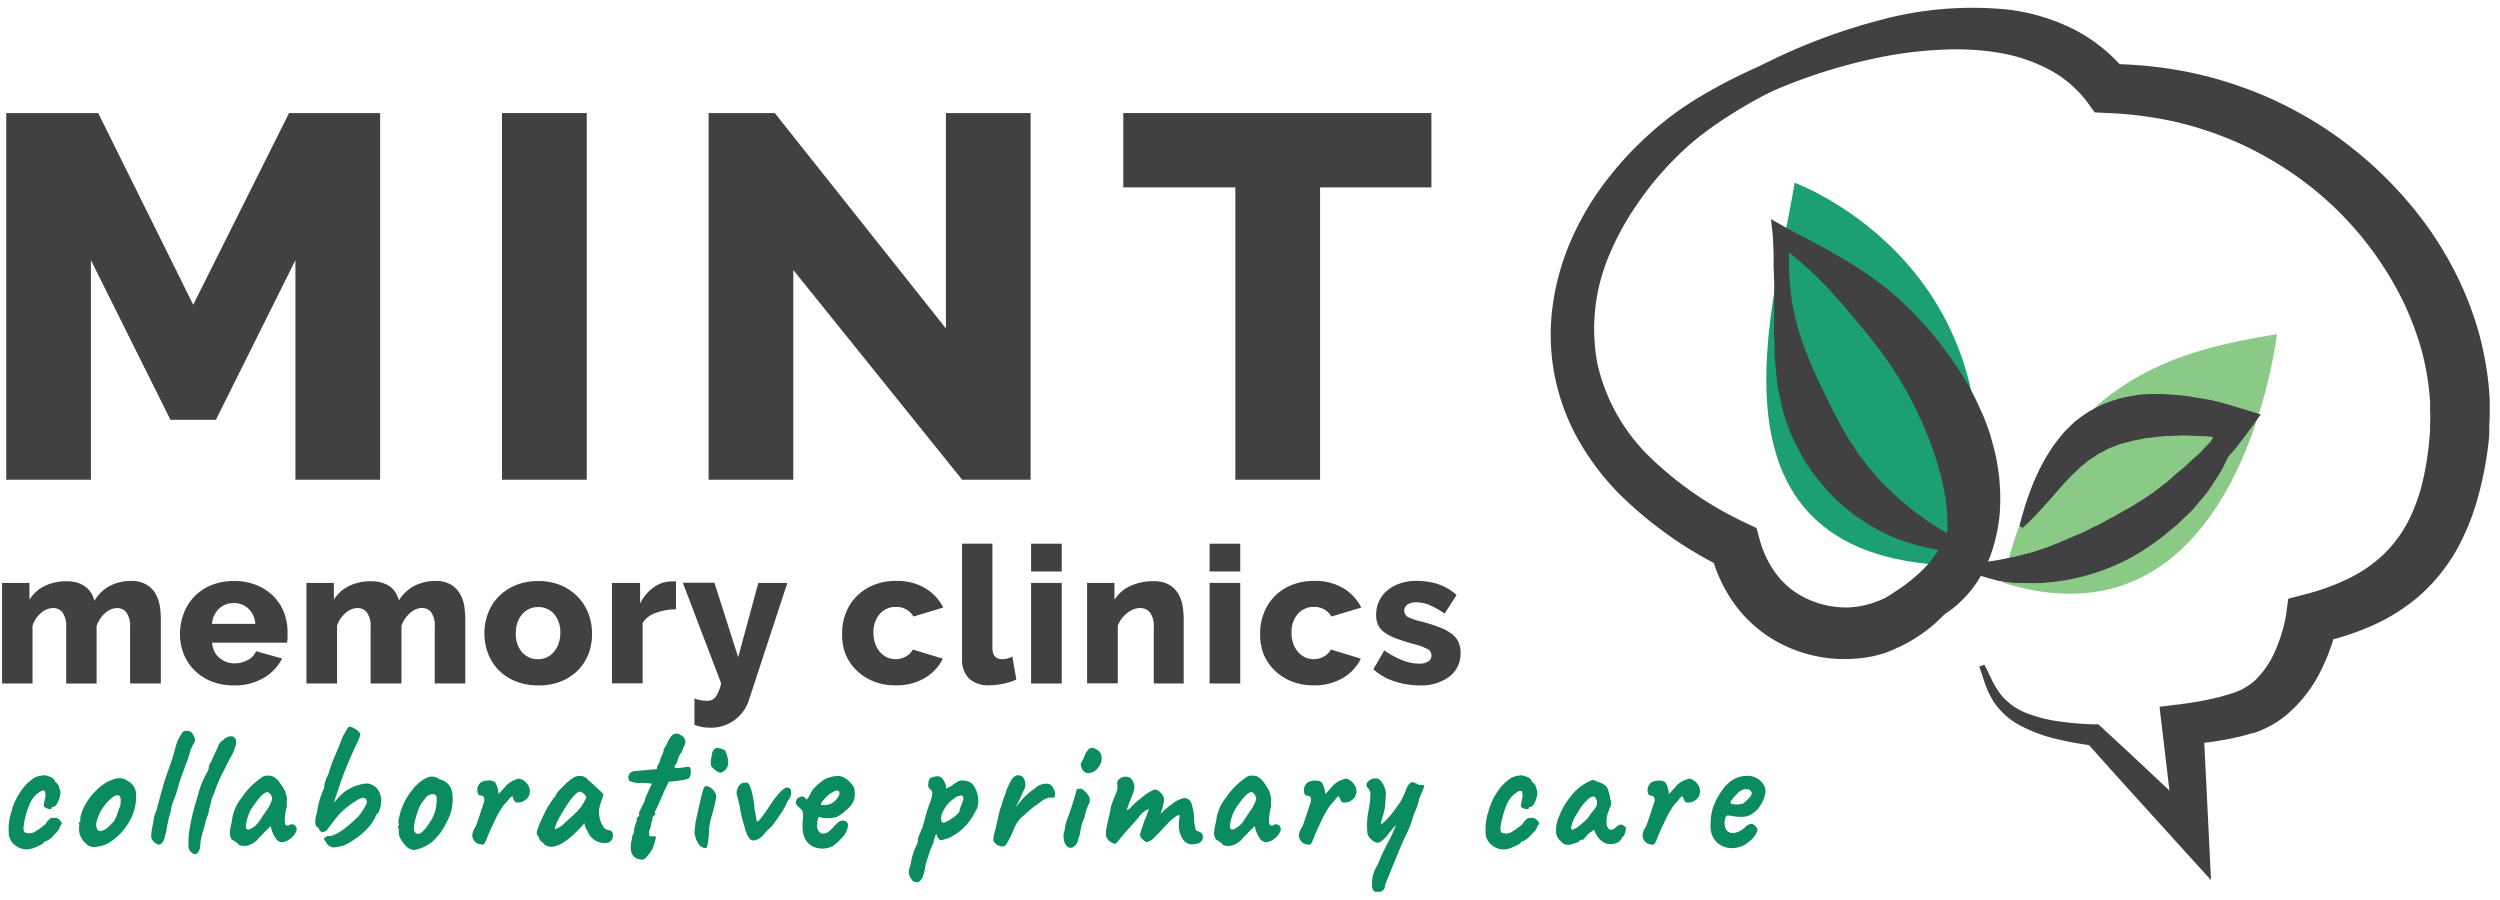 <svg xmlns="http://www.w3.org/2000/svg" viewBox="0 0 365.15 131.43"><defs><style>.a{fill:#414042;}.b{fill:#0b8c60;}.c{fill:#1ca071;}.d{fill:#8bca86;}</style></defs><title>MINTLogo_Web</title><path class="a" d="M43.15,70.07V38L31.53,61.32H24.9L13.28,38V70.07H0.91V16.51H14.34l13.88,28,14-28H55.52V70.07H43.15Z"/><path class="a" d="M73.32,70.07V16.51H85.7V70.07H73.32Z"/><path class="a" d="M115.87,39.44V70.07H103.5V16.51h9.66l25,31.46V16.51h12.37V70.07h-10Z"/><path class="a" d="M209.11,27.37H192.81v42.7H180.44V27.37H164.07V16.51h45V27.37Z"/><path class="a" d="M23.52,99.83H19V91.58a3.36,3.36,0,0,0-.53-2.11,1.68,1.68,0,0,0-1.37-.66,2.32,2.32,0,0,0-.91.2,3.09,3.09,0,0,0-.85.55,4.53,4.53,0,0,0-1.23,1.86v8.42H9.67V91.58a3.36,3.36,0,0,0-.53-2.11,1.68,1.68,0,0,0-1.37-.66A2.71,2.71,0,0,0,6,89.52a4.07,4.07,0,0,0-1.25,1.89v8.42H0.3V85.14h4V87.6a5.32,5.32,0,0,1,2.2-2,7.08,7.08,0,0,1,3.23-.7,5.2,5.2,0,0,1,1.61.22,3.88,3.88,0,0,1,1.19.62,3.27,3.27,0,0,1,.81.91,4,4,0,0,1,.45,1.1A5.79,5.79,0,0,1,16,85.6a6.49,6.49,0,0,1,3.13-.74,4.3,4.3,0,0,1,2.25.52,3.74,3.74,0,0,1,1.33,1.34,5.19,5.19,0,0,1,.63,1.8,12.26,12.26,0,0,1,.15,1.9v9.4Z"/><path class="a" d="M34.18,100.11a8.69,8.69,0,0,1-3.32-.6,7.36,7.36,0,0,1-2.49-1.64,7,7,0,0,1-1.55-2.39,7.71,7.71,0,0,1-.53-2.84,8.47,8.47,0,0,1,.53-3,7.3,7.3,0,0,1,1.54-2.48,7.2,7.2,0,0,1,2.48-1.68,8.59,8.59,0,0,1,3.34-.62,8.48,8.48,0,0,1,3.33.62A7.32,7.32,0,0,1,40,87.14a7.08,7.08,0,0,1,1.52,2.42A8.1,8.1,0,0,1,42,92.44q0,0.39,0,.77a5.46,5.46,0,0,1-.08.66H31a3,3,0,0,0,1.08,2.25,3.43,3.43,0,0,0,2.2.77,4,4,0,0,0,1.89-.48,2.42,2.42,0,0,0,1.22-1.29l3.81,1.06A6.84,6.84,0,0,1,38.55,99,8.33,8.33,0,0,1,34.18,100.11Zm3.11-9a3.37,3.37,0,0,0-1-2.21,3,3,0,0,0-2.15-.81,3,3,0,0,0-2.17.83,3.43,3.43,0,0,0-1,2.2h6.32Z"/><path class="a" d="M68,99.83H63.5V91.58A3.36,3.36,0,0,0,63,89.46a1.68,1.68,0,0,0-1.37-.66,2.32,2.32,0,0,0-.91.2,3.09,3.09,0,0,0-.85.55,4.53,4.53,0,0,0-1.23,1.86v8.42H54.13V91.58a3.36,3.36,0,0,0-.53-2.11,1.68,1.68,0,0,0-1.37-.66,2.71,2.71,0,0,0-1.75.71,4.07,4.07,0,0,0-1.25,1.89v8.42H44.76V85.14h4V87.6a5.32,5.32,0,0,1,2.2-2,7.08,7.08,0,0,1,3.23-.7,5.2,5.2,0,0,1,1.61.22A3.88,3.88,0,0,1,57,85.7a3.27,3.27,0,0,1,.81.91,4,4,0,0,1,.45,1.1,5.79,5.79,0,0,1,2.21-2.11,6.49,6.49,0,0,1,3.13-.74,4.3,4.3,0,0,1,2.25.52,3.74,3.74,0,0,1,1.33,1.34,5.19,5.19,0,0,1,.63,1.8,12.26,12.26,0,0,1,.15,1.9v9.4Z"/><path class="a" d="M78.61,100.11a8.59,8.59,0,0,1-3.34-.62,7.27,7.27,0,0,1-2.48-1.66,7,7,0,0,1-1.52-2.43,8.36,8.36,0,0,1,0-5.79,7,7,0,0,1,1.52-2.43,7.45,7.45,0,0,1,2.48-1.68,8.41,8.41,0,0,1,3.34-.63,8.31,8.31,0,0,1,3.33.63,7.48,7.48,0,0,1,2.46,1.68,7.2,7.2,0,0,1,1.54,2.43,8,8,0,0,1,.53,2.9A8.21,8.21,0,0,1,86,95.4a7,7,0,0,1-1.52,2.43A7.27,7.27,0,0,1,82,99.5,8.59,8.59,0,0,1,78.61,100.11ZM75.34,92.5a4.06,4.06,0,0,0,.92,2.78,3,3,0,0,0,2.35,1,3,3,0,0,0,1.29-.28,3.09,3.09,0,0,0,1-.78,3.76,3.76,0,0,0,.69-1.22,4.63,4.63,0,0,0,.25-1.55,4.06,4.06,0,0,0-.92-2.78,3,3,0,0,0-2.32-1,3,3,0,0,0-2.34,1.06,3.76,3.76,0,0,0-.69,1.22A4.63,4.63,0,0,0,75.34,92.5Z"/><path class="a" d="M98.7,89a8.58,8.58,0,0,0-2.94.53A3.58,3.58,0,0,0,93.86,91v8.81H89.38V85.14h4.11v3a6.23,6.23,0,0,1,1.94-2.32A4.48,4.48,0,0,1,98,84.92h0.45l0.28,0v4Z"/><path class="a" d="M101.38,102a6.61,6.61,0,0,0,1,.28,5.29,5.29,0,0,0,.88.08,1.52,1.52,0,0,0,1.26-.56,5.61,5.61,0,0,0,.81-2l-5.6-14.69h4.62L107.82,96l2.94-10.86H115l-5.6,17.07a5.81,5.81,0,0,1-5.68,4.08,6.75,6.75,0,0,1-1.13-.1,6.24,6.24,0,0,1-1.16-.32V102Z"/><path class="a" d="M123,92.47a8,8,0,0,1,.53-2.9,7.19,7.19,0,0,1,1.54-2.43,7.29,7.29,0,0,1,2.48-1.67,8.59,8.59,0,0,1,3.34-.62,8,8,0,0,1,4.28,1.08,6.91,6.91,0,0,1,2.6,2.81l-4.36,1.31a2.81,2.81,0,0,0-2.55-1.4,3,3,0,0,0-2.34,1,4,4,0,0,0-.94,2.77,4.72,4.72,0,0,0,.25,1.58,3.61,3.61,0,0,0,.7,1.22,3.18,3.18,0,0,0,1,.78,3.08,3.08,0,0,0,2.81-.13,2.6,2.6,0,0,0,1-1l4.36,1.34a6.58,6.58,0,0,1-2.59,2.8,8.11,8.11,0,0,1-4.32,1.09,8.34,8.34,0,0,1-3.32-.63,7.61,7.61,0,0,1-2.49-1.68,7.08,7.08,0,0,1-1.55-2.43A8,8,0,0,1,123,92.47Z"/><path class="a" d="M140.47,79.41h4.48V94.6q0,1.68,1.43,1.68a3.15,3.15,0,0,0,.74-0.1,2.73,2.73,0,0,0,.74-0.29l0.59,3.36a8.67,8.67,0,0,1-1.93.62,10.18,10.18,0,0,1-2,.22,4.08,4.08,0,0,1-3-1,3.87,3.87,0,0,1-1-2.91V79.41Z"/><path class="a" d="M150.6,83.46V79.41h4.48v4.06H150.6Zm0,16.37V85.14h4.48V99.83H150.6Z"/><path class="a" d="M173,99.83h-4.48V91.58a3.29,3.29,0,0,0-.55-2.11,1.78,1.78,0,0,0-1.44-.66,2.48,2.48,0,0,0-1,.2,3.94,3.94,0,0,0-.92.55,4.17,4.17,0,0,0-.8.83,3.91,3.91,0,0,0-.55,1v8.42h-4.48V85.14h4V87.6a5.34,5.34,0,0,1,2.29-2,7.78,7.78,0,0,1,3.41-.71,4.44,4.44,0,0,1,2.29.52,3.72,3.72,0,0,1,1.34,1.34,5.21,5.21,0,0,1,.63,1.8,12.26,12.26,0,0,1,.15,1.9v9.4Z"/><path class="a" d="M176.67,83.46V79.41h4.48v4.06h-4.48Zm0,16.37V85.14h4.48V99.83h-4.48Z"/><path class="a" d="M184.06,92.47a8,8,0,0,1,.53-2.9,7.19,7.19,0,0,1,1.54-2.43,7.29,7.29,0,0,1,2.48-1.67,8.59,8.59,0,0,1,3.34-.62,8,8,0,0,1,4.28,1.08,6.91,6.91,0,0,1,2.6,2.81l-4.36,1.31a2.81,2.81,0,0,0-2.55-1.4,3,3,0,0,0-2.34,1,4,4,0,0,0-.94,2.77,4.72,4.72,0,0,0,.25,1.58,3.61,3.61,0,0,0,.7,1.22,3.18,3.18,0,0,0,1,.78,3.08,3.08,0,0,0,2.81-.13,2.6,2.6,0,0,0,1-1l4.36,1.34a6.58,6.58,0,0,1-2.59,2.8,8.11,8.11,0,0,1-4.32,1.09,8.34,8.34,0,0,1-3.32-.63,7.61,7.61,0,0,1-2.49-1.68,7.08,7.08,0,0,1-1.55-2.43A8,8,0,0,1,184.06,92.47Z"/><path class="a" d="M207.36,100.11a11.69,11.69,0,0,1-3.69-.6,8.42,8.42,0,0,1-3.08-1.75L202.19,95a13.28,13.28,0,0,0,2.62,1.43,6.65,6.65,0,0,0,2.45.5,2.46,2.46,0,0,0,1.34-.31,1,1,0,0,0,.48-0.9,1.05,1.05,0,0,0-.6-0.94,9.29,9.29,0,0,0-2.11-.74q-1.48-.42-2.5-0.81a7.06,7.06,0,0,1-1.67-.87,2.82,2.82,0,0,1-.92-1.09,3.49,3.49,0,0,1-.28-1.46,4.58,4.58,0,0,1,1.68-3.61,5.84,5.84,0,0,1,1.86-1,7.26,7.26,0,0,1,2.34-.36,10.39,10.39,0,0,1,3.09.45,7.74,7.74,0,0,1,2.78,1.62L211,89.62a11.89,11.89,0,0,0-2.24-1.26,5.12,5.12,0,0,0-1.9-.39,2.41,2.41,0,0,0-1.23.29,1.09,1.09,0,0,0,0,1.86,9,9,0,0,0,2,.67,25.84,25.84,0,0,1,2.64.84,7.06,7.06,0,0,1,1.75.94,3.17,3.17,0,0,1,1,1.19,3.8,3.8,0,0,1,.31,1.59,4.2,4.2,0,0,1-1.62,3.47A6.88,6.88,0,0,1,207.36,100.11Z"/><path class="b" d="M8.32,117.38a0.79,0.79,0,0,1-.53.48c-0.16,0-.24,0-0.24.15s-0.09.15-.27,0.16A1.19,1.19,0,0,1,6.72,118a0.56,0.56,0,0,1-.34-0.32,9,9,0,0,1,.18-1,1.92,1.92,0,0,0,0-1.09c-0.09-.17-0.3-0.18-0.62,0a3.67,3.67,0,0,0-1.41,1.45,10.25,10.25,0,0,0-.81,2.27A8,8,0,0,0,3.43,121a0.81,0.81,0,0,0,.23.61A1.73,1.73,0,0,0,5,121.54a11.7,11.7,0,0,0,1.55-1.09,1.14,1.14,0,0,0,.22-0.29,1,1,0,0,1,.32-0.35,0.66,0.66,0,0,1,.61-0.35H8.23a1.37,1.37,0,0,1,.74.64,0.27,0.27,0,0,1,0,.32l-0.13.13A2.46,2.46,0,0,1,8,121.82a3.35,3.35,0,0,1-1.27,1.05c-0.19,0-.28.05-0.28,0.16a1.92,1.92,0,0,1-.77.49,5.8,5.8,0,0,1-1.26.49,2.67,2.67,0,0,1-2.15-.51,2.29,2.29,0,0,1-1-1.95,8.17,8.17,0,0,1,.42-3.07,9,9,0,0,1,1.41-3,6.79,6.79,0,0,1,2-1.93,3.81,3.81,0,0,1,1.52-.31q1.4,0.35,1.4.91l0.13,0.13a1.1,1.1,0,0,1,.51.83,1.66,1.66,0,0,1,.08,1.23A3,3,0,0,1,8.32,117.38Z"/><path class="b" d="M14.31,115.22a5.54,5.54,0,0,1,2.29-1.39,2.1,2.1,0,0,1,2.13.29A2.13,2.13,0,0,1,19.87,116a7.22,7.22,0,0,1-1.4,4.64,8.33,8.33,0,0,1-2.59,2.48,4.68,4.68,0,0,1-2.34.59,1.59,1.59,0,0,1-1-.51,2.83,2.83,0,0,1-1-2.21l0.05-.61c-0.08-.09-0.11-0.16-0.06-0.21l0.09-.11c0.1,0,.14-0.08.1-0.25a2.42,2.42,0,0,1,.18-1,6.67,6.67,0,0,1,.58-1.33A8.71,8.71,0,0,1,14.31,115.22Zm2.88,3.48c0-.06.07-0.2,0.14-0.4a2.8,2.8,0,0,1,.19-0.47,2.27,2.27,0,0,0,.1-0.81,1,1,0,0,0-.19-0.79,0.66,0.66,0,0,0-.46-0.08,2.44,2.44,0,0,0-.58.35,6.65,6.65,0,0,0-2.31,3.65,1.53,1.53,0,0,0,.14,1,0.57,0.57,0,0,0,.72.17,2.21,2.21,0,0,0,.92-0.57l0.53-.55L16.6,120a1.32,1.32,0,0,0,.18-0.31l0.14-.29a2.9,2.9,0,0,0,.14-0.33Z"/><path class="b" d="M22.08,122.21a8.25,8.25,0,0,1,.3-2,5.36,5.36,0,0,1,.48-1.89q1-3.71,1.12-4.08,0.23-.69.63-1.83t0.55-1.56q0.14-.43.43-1.52a6.9,6.9,0,0,1,.5-1.44q0.38-.61.51-0.88a0.56,0.56,0,0,1,.51-0.24,0.73,0.73,0,0,1,.63.08,0.68,0.68,0,0,1,.44.44,1.49,1.49,0,0,1,.31.77,0.89,0.89,0,0,1-.13.45q-0.12.17-.52,1a14.05,14.05,0,0,1-.56,1.81q-0.23.53-.29,0.75t-0.37,1q-0.3.83-.7,2.19a10.31,10.31,0,0,1-.58,1.69,6.69,6.69,0,0,0-.42,1.69,8.43,8.43,0,0,0-.38,1.41q-0.08.27-.2,1.05a4.55,4.55,0,0,1-.28,1.11,1.7,1.7,0,0,1-.38.89,0.52,0.52,0,0,1-.74.17A1.39,1.39,0,0,1,22.08,122.21Z"/><path class="b" d="M27.69,121.09a30.33,30.33,0,0,1,.94-4l0.28-.93a12.67,12.67,0,0,1,1.42-3.49l0.08-.2,0.08-.2a1.52,1.52,0,0,1,.18-0.75,4.32,4.32,0,0,0,.46-0.93l0.71-1.52a1.53,1.53,0,0,1,.81-1l0,0a1,1,0,0,1,.47-0.37,1.46,1.46,0,0,1,.6-0.16,0.68,0.68,0,0,1,.74.8,1.66,1.66,0,0,1-.2,1h0a4.48,4.48,0,0,1-.45,1.07q-0.14.16-1.13,2.16a20.43,20.43,0,0,0-1.37,3.2q-0.05.11-.19,0.45l-0.17.4-0.41,1.65-0.1.56Q30,119.94,30,120.21a3.15,3.15,0,0,0-.14.48,5.53,5.53,0,0,1-.19.64,10.17,10.17,0,0,0-.43,2.21l0,0.11a1.73,1.73,0,0,1-.32.88,0.55,0.55,0,0,1-.62.19,1.24,1.24,0,0,1-.77-1.27A10.87,10.87,0,0,1,27.69,121.09Z"/><path class="b" d="M43.19,121.58a2.55,2.55,0,0,1-.9,1,2,2,0,0,1-1.1.43,1.09,1.09,0,0,1-.86-0.48,4.71,4.71,0,0,1-.79-1.87l-0.91.88q-0.18.21-.43,0.48a4.79,4.79,0,0,0-.61.64,3.14,3.14,0,0,1-1.45.85,1.83,1.83,0,0,1-.84,0,0.59,0.59,0,0,1-.51-0.2,0.35,0.35,0,0,0,0-.13H34.65a3.38,3.38,0,0,0-.79-0.56,1.74,1.74,0,0,1-.3-0.85,7.65,7.65,0,0,1,.3-1.76,6.49,6.49,0,0,1,1.46-3.53,10.35,10.35,0,0,1,2.73-2.79,1.34,1.34,0,0,1,1-.4,1.73,1.73,0,0,1,1,.21,3.43,3.43,0,0,1,.89.93,7.65,7.65,0,0,1,.75,1.25s0,0.19.13,0.52a1.38,1.38,0,0,1,.09.55,5.19,5.19,0,0,0,0,1,7.43,7.43,0,0,0-.3,2,1,1,0,0,0,.11.72,0.44,0.44,0,0,0,.58,0,0.7,0.7,0,0,1,.84.16A0.76,0.76,0,0,1,43.19,121.58Zm-7.29-1q0,0.93.91,0.37a3.58,3.58,0,0,0,.92-0.8q0.43-.61,1.12-1.68a5.17,5.17,0,0,0,.91-1.79,1.32,1.32,0,0,0-.63-1q-0.71,0-1.93,1.76a5.57,5.57,0,0,0-1,1.87A7,7,0,0,0,35.9,120.61Z"/><path class="b" d="M47.38,114.58l0.28-.91a4.31,4.31,0,0,0,.47-1.16q0.34-1.05.62-1.72,0.94-2.16,1.3-3.2,0.15-.24.36-0.61a3.64,3.64,0,0,1,.56-0.85,1.44,1.44,0,0,1,.78.27,2,2,0,0,1,.77.61,0.48,0.48,0,0,1,.06.48,7.89,7.89,0,0,1-.44,1.07l-0.43.92-0.23.51-0.53,1.2q-0.38.87-.8,2t-0.74,2.09q-0.32,1-.45,1.33l-0.13.59,0.66-.77a5.76,5.76,0,0,1,1.75-1.33,6.1,6.1,0,0,1,2.44-.67,2.2,2.2,0,0,1,1.78,1.41,2.75,2.75,0,0,1,.2,1.44,3.52,3.52,0,0,1-.43,1.47,0.9,0.9,0,0,0-.41.61,6.32,6.32,0,0,1-1.3,1.79,9.56,9.56,0,0,1-1.74,1.44,8.92,8.92,0,0,1-1.49.87,3,3,0,0,1-.66.17c-0.42.07-.69,0.12-0.81,0.16a1.39,1.39,0,0,1-1.24-.85,0.76,0.76,0,0,1-.25-0.61,0.39,0.39,0,0,0,.36-0.11c0-.11.09-0.14,0.28-0.11q1.32,0.11,4.39-2.88a11.35,11.35,0,0,0,1.12-1.71,0.77,0.77,0,0,0,0-.75q-0.3-.61-1.65.32a10.78,10.78,0,0,0-3,2.72l-1,1.31a0.47,0.47,0,0,1-.29.27,1.08,1.08,0,0,1-.5.16,0.78,0.78,0,0,1-.48-0.59l-0.34-.25a1.34,1.34,0,0,1-.14-0.28,3.29,3.29,0,0,1,.2-1.65,12.24,12.24,0,0,1,.92-3.36A1.66,1.66,0,0,0,47.38,114.58Z"/><path class="b" d="M58.25,121.71c0-.2,0-0.35,0-0.44a1.28,1.28,0,0,0-.05-0.32c-0.1-.09-0.13-0.16-0.09-0.21a0.26,0.26,0,0,0,.06-0.11c0.13,0,.15-0.13.05-0.29a2.32,2.32,0,0,1,.09-1,8.89,8.89,0,0,1,.39-1.35,9.26,9.26,0,0,1,1.52-2.61,5.93,5.93,0,0,1,2-1.73,1.8,1.8,0,0,1,2,.19A2.29,2.29,0,0,1,66,115.51a6.74,6.74,0,0,1-.74,4.53,8.68,8.68,0,0,1-2,2.79,5.83,5.83,0,0,1-2.72,1.32,1.63,1.63,0,0,1-1-.35,3.77,3.77,0,0,1-.93-1.12A2,2,0,0,1,58.25,121.71Zm4.52-1.59a5.61,5.61,0,0,0,1-3.31,0.85,0.85,0,0,0-.23-0.77,1.3,1.3,0,0,0-1.47.64,5.11,5.11,0,0,0-.86,1.31,13.68,13.68,0,0,0-.62,2q-0.34,1.4.19,1.72Q61.45,122.18,62.77,120.13Z"/><path class="b" d="M75.82,113.73a1.32,1.32,0,0,1,.66.27,1.56,1.56,0,0,1,.53.51,1.67,1.67,0,0,1,.2,1.81,1.84,1.84,0,0,1-1.85.88,0.67,0.67,0,0,1-.3-0.37,1.83,1.83,0,0,1-.2-0.53,1,1,0,0,0-.58.52l-0.69.76A13.73,13.73,0,0,0,72.2,120q-0.8,1.69-1,2.23a8,8,0,0,1-.34.8,0.67,0.67,0,0,1-.27.32,1.14,1.14,0,0,1-.57-0.07,1.1,1.1,0,0,1-.52-0.23q-1-.88-0.05-2.29,0.18-.37.69-1.93t0.58-1.75a1.23,1.23,0,0,0-.05-0.65,0.48,0.48,0,0,0-.43-0.23q-0.53,0-.53-0.85a1.44,1.44,0,0,1,.58-1.12,2.23,2.23,0,0,1,1-.23,1.51,1.51,0,0,1,1,.23,3.4,3.4,0,0,1,.53,1.73q0.18-.16.61-0.65l0.61-.68A3.75,3.75,0,0,1,75.82,113.73Z"/><path class="b" d="M78.79,122.61a1.27,1.27,0,0,0-.33-0.67q-0.38-.4,1.58-4.16a3.47,3.47,0,0,0,.39-0.56,2.11,2.11,0,0,1,.32-0.45,0.31,0.31,0,0,1,.08-0.2,0.22,0.22,0,0,1,.18-0.09l0.2-.43a6.37,6.37,0,0,1,1-1.15,9.52,9.52,0,0,1,1.42-1.25,1.82,1.82,0,0,1,1.09-.32,1.56,1.56,0,0,1,1,.37A1.67,1.67,0,0,0,86,114q0.48,0.4,2.16,2l-0.43,1.33a3.76,3.76,0,0,0,.3,3.25,1.1,1.1,0,0,0,.86.67,0.6,0.6,0,0,1,.61.59,1.08,1.08,0,0,1-.69,1.25,2.67,2.67,0,0,1-3-1.71,2.71,2.71,0,0,1-.46-1.17,5.59,5.59,0,0,1-.58.69q-3.45,3.68-5.23,2.48a1.46,1.46,0,0,0-.43-0.43A1.19,1.19,0,0,1,78.79,122.61Zm6-7q-0.94,0-3.1,3.81a7.39,7.39,0,0,0-.69,1.68,3,3,0,0,0,1.58-1l0.62-.56,0.57-.51,0.46-.43a7.6,7.6,0,0,0,.86-1.09l0.56-1A1.31,1.31,0,0,0,84.76,115.65Z"/><path class="b" d="M98.5,111.91q0,0.27.38,0.27a9.77,9.77,0,0,0,1.09-.11l0.33-.05a0.69,0.69,0,0,1,.46.05,1.24,1.24,0,0,1,.11.91,0.9,0.9,0,0,1-.34.75l-0.53.16a22.24,22.24,0,0,1-2.31.29q-0.66,1.33-.77,1.59a1.27,1.27,0,0,0-.11.31l-1.07,2.35c-0.07,0-.1.05-0.1,0.16a0.39,0.39,0,0,1,0,.43,2.1,2.1,0,0,0-.36.43,0.62,0.62,0,0,1-.13.61,4.18,4.18,0,0,1-.36,1.36,5.81,5.81,0,0,0,.05.61c0,0.09.06,0.12,0.13,0.11a3.33,3.33,0,0,0,.69,0q0.38-.19-0.36,1.87a7.67,7.67,0,0,1-.8,1.08,1.39,1.39,0,0,1-.55.47q-2.13,0-1.78-2.51a3.82,3.82,0,0,0,.13-0.59,2.06,2.06,0,0,1,.28-0.85,0.17,0.17,0,0,0,0-.24,6.37,6.37,0,0,1,.46-1.57,0.33,0.33,0,0,1,.13-0.47q0.28-.25.19-0.39a0.58,0.58,0,0,1,.09-0.51l0.42-.85a5.94,5.94,0,0,0,.29-0.64,5.2,5.2,0,0,1,.42-1.09q0.44-1,.57-1.25c0.14-.07.08-0.13-0.17-0.17a10.19,10.19,0,0,0-1.46-.07,3.16,3.16,0,0,1-1.57-.29,0.78,0.78,0,0,1-.08-0.88,0.86,0.86,0,0,1,.81-0.56l3.25-.29,0.08-.45,0.19-.31,0.11-.19a0.54,0.54,0,0,0,.05-0.12,2.2,2.2,0,0,0,.1-0.51,3.49,3.49,0,0,0,.51-1.36,8.75,8.75,0,0,0,.61-1.12q0.76-1.65,1.85-.91a1.17,1.17,0,0,1,.69,1,1.44,1.44,0,0,1-.18.55,5.65,5.65,0,0,0-.36.92,3.26,3.26,0,0,0-.66,1.44A2.46,2.46,0,0,1,98.5,111.91Z"/><path class="b" d="M102.8,115.09q0.15-.4.69-0.2a1.87,1.87,0,0,1,.91.81,1.09,1.09,0,0,1,.19.87A21.37,21.37,0,0,1,104,119a9.81,9.81,0,0,0-.46,2.79,14.47,14.47,0,0,1-.2,1.65c-0.07.3-.17,0.44-0.3,0.43a1.27,1.27,0,0,1-1.05-.67,3.6,3.6,0,0,1-.55-1.65q0.1-1,.15-1.44Q102.49,115.89,102.8,115.09Zm1.93-5.87a4.1,4.1,0,0,1,1.17.37q1.14,2.51-.51,3.23a0.4,0.4,0,0,1-.48-0.08,1.33,1.33,0,0,1-.67-0.45,1.37,1.37,0,0,1-.42-0.56,5,5,0,0,1,.18-1.53A1,1,0,0,1,104.73,109.22Z"/><path class="b" d="M108.26,114.45a1,1,0,0,1,.44-0.12,1.73,1.73,0,0,1,.47,0q0.56,0.21,1,3.25,0,0.48.1,0.91,0.13,0.72.15,0.8c0,0.05,0,.18.08,0.39a0.35,0.35,0,0,0,.13.31q0.28,0,1.83-2.35a13.36,13.36,0,0,1,1.47-1.92,2.63,2.63,0,0,1,.86-0.67,0.58,0.58,0,0,1,.75.47,1.68,1.68,0,0,1-.37,1.32,3.6,3.6,0,0,0-.32.57q-0.16.36-.33,0.68t-0.91,1.39q-0.75,1.07-.89,1.21l-0.34.33a4.62,4.62,0,0,0-.86.93,2.51,2.51,0,0,1-1.17.76,0.78,0.78,0,0,1-.86-0.2,4.91,4.91,0,0,1-.76-1.81,20.34,20.34,0,0,1-.63-2.57,13.07,13.07,0,0,0-.46-1.93,1.55,1.55,0,0,1,.08-1A1.47,1.47,0,0,1,108.26,114.45Z"/><path class="b" d="M120.84,119.49a2.19,2.19,0,0,1-1-.13c-0.19-.11-0.32,0-0.41.4l-0.08.59a1.37,1.37,0,0,0,.33,1.17,0.66,0.66,0,0,0,.63.23,1.39,1.39,0,0,0,.76-0.31,6.17,6.17,0,0,0,.71-0.69,4.79,4.79,0,0,1,.56-0.56,1,1,0,0,1,1.27-.19q0.56,0.43-.15,1.76a4.37,4.37,0,0,1-.78.91,6.8,6.8,0,0,1-1,.88,3.25,3.25,0,0,1-2.84.13q-1.91-.8-1.58-3.95a3.57,3.57,0,0,0,0-1.08,0.94,0.94,0,0,0-.25-0.45l-0.34-.31a1.31,1.31,0,0,1-.42-0.56,1.11,1.11,0,0,1,.09-0.44,0.79,0.79,0,0,1,.18-0.33,2.52,2.52,0,0,1,.67-0.25,1,1,0,0,1,.3.15,0.36,0.36,0,0,1,.22.24q0.13,0.27.56-.56l0.23-.48a5.38,5.38,0,0,1,1-1.11,5.74,5.74,0,0,1,1-.75,4.07,4.07,0,0,1,1.05-.35,3.73,3.73,0,0,1,1-.12,2.89,2.89,0,0,1,1.75,1.09,1.66,1.66,0,0,1,.53,1.24,2.6,2.6,0,0,1-.2,1.43,3.33,3.33,0,0,1-1,1.21,6,6,0,0,1-1.46,1.05A4.89,4.89,0,0,1,120.84,119.49Zm1.74-3.87q-0.33-.35-1,0.13a2.22,2.22,0,0,0-.7.48,5.89,5.89,0,0,0-.75.8q-0.3.4-.18,0.48s0,0.06.06,0.08l0.23,0,0.27,0a1.73,1.73,0,0,0,.47-0.07,2.11,2.11,0,0,0,.69-0.31,3.37,3.37,0,0,0,.8-0.89A1,1,0,0,0,122.58,115.62Z"/><path class="b" d="M137.54,113.62s0.1,0,.2.24a2.73,2.73,0,0,1,.48,1.17l-0.05.12h0.1a5.44,5.44,0,0,0,1.29-.8,1.12,1.12,0,0,0,.38-0.24,2,2,0,0,1,1.09-.07,2,2,0,0,1,1,.47,3.88,3.88,0,0,1,.69,3.57L142,119.35a8.1,8.1,0,0,1-2.79,2.72,3.86,3.86,0,0,1-1.1.48,1.65,1.65,0,0,1-.85.13,1.9,1.9,0,0,1-.51-0.91,7,7,0,0,0-.39,1.19,0.79,0.79,0,0,1-.17.44,0.94,0.94,0,0,1-.2.43q-0.79,2.37-.81,2.53a6.05,6.05,0,0,1-.36,1.57,1.41,1.41,0,0,1-.71.91,0.92,0.92,0,0,1-1.05-.53,1.62,1.62,0,0,1-.24-1.49,3,3,0,0,0,.24-0.87,8.53,8.53,0,0,1,.34-1.35,6.48,6.48,0,0,1,.47-1.15,2.09,2.09,0,0,0,.22-1,3,3,0,0,1,.33-0.8,3.75,3.75,0,0,1,.38-0.91A1.92,1.92,0,0,1,135,120a19,19,0,0,1,.84-2.79q0.61-1.64.05-1.88a0.8,0.8,0,0,1-.28-0.88,1,1,0,0,1,.32-0.85,2.81,2.81,0,0,1,.62-0.16,1.06,1.06,0,0,1,.84.05A0.15,0.15,0,0,0,137.54,113.62Zm3.07,3.41a0.69,0.69,0,0,0-.08-0.83,1.64,1.64,0,0,0-1.13.4,4.84,4.84,0,0,0-1.16,1.09,4.38,4.38,0,0,0-.66,1.23,1.61,1.61,0,0,0-.1.93,0.4,0.4,0,0,0,.41.32,6.39,6.39,0,0,0,2.16-1.49l0.08-.16a2.87,2.87,0,0,1,.2-0.72C140.46,117.5,140.55,117.25,140.62,117Z"/><path class="b" d="M153.34,116.5a1.39,1.39,0,0,0-.57.15,3.61,3.61,0,0,0-.46.24l-0.36.27q-0.22.17-.69,0.49T149.65,119a4.89,4.89,0,0,0-1.46,1.83A14.81,14.81,0,0,1,147,123.3a0.59,0.59,0,0,1-.52.31,0.73,0.73,0,0,1-.55-0.09,0.82,0.82,0,0,1-.47-0.27,1.19,1.19,0,0,1-.37-0.53,4.38,4.38,0,0,1,.3-1.55q0.43-2,.64-2.83a9.71,9.71,0,0,0,.33-1,7.38,7.38,0,0,1,.38-1.07,9.7,9.7,0,0,1,1-2.37,1.43,1.43,0,0,1,.24-0.31,0.56,0.56,0,0,1,.27-0.2,0.68,0.68,0,0,1,.56-0.15,1,1,0,0,1,.61.28,1.79,1.79,0,0,1,0,2.11,11.55,11.55,0,0,1-.6,1.36q-0.37.72-.5,1a10.8,10.8,0,0,1,2.74-2.77,0.53,0.53,0,0,0,.13-0.11,2.49,2.49,0,0,1,1.83-.64,1,1,0,0,1,.81.64,1.61,1.61,0,0,1,.18,1.39Z"/><path class="b" d="M155.48,121.35l0.1-.56a3,3,0,0,1,.2-0.88,43.39,43.39,0,0,0,1.42-4.35,0.35,0.35,0,0,1,.41-0.35,0.76,0.76,0,0,1,.71.25,3.35,3.35,0,0,1,.71.81,1.19,1.19,0,0,1-.06,1.27,8.07,8.07,0,0,0-.55,1.8q-0.3.72-.41,1.05a9.38,9.38,0,0,0-.23,1.09,3.12,3.12,0,0,1-.28,1,1.65,1.65,0,0,1-.8,1.28,0.79,0.79,0,0,1-1-.32,1.74,1.74,0,0,1-.34-1.05A1.88,1.88,0,0,1,155.48,121.35Zm2.55-9.11a1.31,1.31,0,0,1-.17-0.55,0.63,0.63,0,0,1,.11-0.37,5.76,5.76,0,0,0,.39-0.8,3,3,0,0,1,.74-1.17,0.85,0.85,0,0,1,.85,0,1.68,1.68,0,0,1,.8.67,2,2,0,0,1-.41,2.16,1.66,1.66,0,0,1-1,.68,1,1,0,0,1-.89-0.08A1.54,1.54,0,0,1,158,112.25Z"/><path class="b" d="M163.22,115l-0.05-.59a0.83,0.83,0,0,1,.37-0.68,1.49,1.49,0,0,1,.93-0.28,1,1,0,0,1,.89.49,1.77,1.77,0,0,1,.33,1,2.11,2.11,0,0,1-.2.92l-0.91,2.35c0,0.05,0,.08.05,0.08a1.25,1.25,0,0,0,.66-0.51A16.63,16.63,0,0,1,167,116.3a6.94,6.94,0,0,1,1.66-1,1.41,1.41,0,0,1,.86.48,1.47,1.47,0,0,1,.51,1.09,11.14,11.14,0,0,1-.53,2.05,8.45,8.45,0,0,1,1.68-1.47,4.06,4.06,0,0,1,1.75-.88,1.09,1.09,0,0,1,1.1.8,7.47,7.47,0,0,1,.37,2.07,6.53,6.53,0,0,0,.25,1.72,0.35,0.35,0,0,0,.29.24,1.72,1.72,0,0,1,.51.25,0.69,0.69,0,0,1,.24.6q0,1.07-1.68,1.07a1.55,1.55,0,0,1-1.28-.81,3.39,3.39,0,0,1-.55-1.93,6.43,6.43,0,0,1,.06-0.91q0.06-.45.06-0.53a0.07,0.07,0,0,0-.08-0.08q-0.66,0-2.87,2.53a0.46,0.46,0,0,0-.13.13,5.48,5.48,0,0,0-.53.51,2.25,2.25,0,0,1-1.07.75,0.69,0.69,0,0,1-.48-0.16l-0.28-.24a0.8,0.8,0,0,1-.33-0.69v-0.13l0.58-1.79a10.93,10.93,0,0,0,.63-1.63,0.21,0.21,0,0,0,0-.16,3.19,3.19,0,0,0-1.42,1.2q-1.12,1.28-1.5,1.69T164,122l-0.71.87a2.39,2.39,0,0,1-.32.36,1.37,1.37,0,0,1-1-.45,1.34,1.34,0,0,1-.44-0.93,4.94,4.94,0,0,1,.08-0.89q0.08-.41.25-1.19l0.24-1.05q0.06-.28.11-0.56l0.06-.35a3.62,3.62,0,0,1,.11-0.36c0.07-.2.15-0.4,0.24-0.63l0.44-1.08A2.56,2.56,0,0,0,163.22,115Z"/><path class="b" d="M186.92,121.58a2.55,2.55,0,0,1-.9,1,2,2,0,0,1-1.1.43,1.09,1.09,0,0,1-.86-0.48,4.71,4.71,0,0,1-.79-1.87l-0.91.88q-0.18.21-.43,0.48a4.79,4.79,0,0,0-.61.64,3.14,3.14,0,0,1-1.45.85,1.83,1.83,0,0,1-.84,0,0.59,0.59,0,0,1-.51-0.2,0.35,0.35,0,0,0,0-.13h-0.11a3.38,3.38,0,0,0-.79-0.56,1.74,1.74,0,0,1-.3-0.85,7.65,7.65,0,0,1,.3-1.76,6.49,6.49,0,0,1,1.46-3.53,10.35,10.35,0,0,1,2.73-2.79,1.34,1.34,0,0,1,1-.4,1.73,1.73,0,0,1,1,.21,3.43,3.43,0,0,1,.89.93,7.65,7.65,0,0,1,.75,1.25s0,0.19.13,0.52a1.38,1.38,0,0,1,.09.55,5.19,5.19,0,0,0,0,1,7.43,7.43,0,0,0-.3,2,1,1,0,0,0,.11.72,0.44,0.44,0,0,0,.58,0,0.7,0.7,0,0,1,.84.16A0.76,0.76,0,0,1,186.92,121.58Zm-7.29-1q0,0.93.91,0.37a3.58,3.58,0,0,0,.92-0.8q0.43-.61,1.12-1.68a5.17,5.17,0,0,0,.91-1.79,1.32,1.32,0,0,0-.63-1q-0.71,0-1.93,1.76a5.57,5.57,0,0,0-1,1.87A7,7,0,0,0,179.63,120.61Z"/><path class="b" d="M196.55,113.73a1.33,1.33,0,0,1,.66.27,1.56,1.56,0,0,1,.53.51,1.67,1.67,0,0,1,.2,1.81,1.84,1.84,0,0,1-1.85.88,0.67,0.67,0,0,1-.3-0.37,1.85,1.85,0,0,1-.2-0.53,1,1,0,0,0-.58.52l-0.69.76a13.72,13.72,0,0,0-1.38,2.44q-0.8,1.69-1,2.23a8,8,0,0,1-.34.8,0.67,0.67,0,0,1-.27.32,1.14,1.14,0,0,1-.57-0.07,1.1,1.1,0,0,1-.52-0.23q-1-.88-0.05-2.29,0.18-.37.69-1.93t0.58-1.75a1.24,1.24,0,0,0-.05-0.65,0.49,0.49,0,0,0-.43-0.23q-0.53,0-.53-0.85a1.44,1.44,0,0,1,.58-1.12,2.24,2.24,0,0,1,1-.23,1.51,1.51,0,0,1,1,.23,3.4,3.4,0,0,1,.53,1.73q0.18-.16.61-0.65l0.61-.68A3.75,3.75,0,0,1,196.55,113.73Z"/><path class="b" d="M201.6,130.26h-0.51a0.56,0.56,0,0,1-.61-0.45,1.31,1.31,0,0,1-.08-0.69,4.5,4.5,0,0,1,.66-2.53,8.05,8.05,0,0,0,.48-1.07q0.3-.77,1.1-2.29a23.85,23.85,0,0,0,1.26-2.75q-0.56.61-1.19,1.43a5.79,5.79,0,0,1-1,1,0.83,0.83,0,0,1-.63.17,1.71,1.71,0,0,1-.76-0.44,1.77,1.77,0,0,1-.57-0.81,10.53,10.53,0,0,1,.13-3.41,13.35,13.35,0,0,0,.28-2.65,1.42,1.42,0,0,0-.43-0.73q-0.46-.67.58-1.25a1.67,1.67,0,0,1,.85-0.08,1.32,1.32,0,0,1,.65.48,1.45,1.45,0,0,0,.15.28,2.36,2.36,0,0,1,.18.32l0.13,0.33a2.3,2.3,0,0,1,.15.76q0,0.33-.13,2.12-0.2.85-.33,1.25t-0.2.69a1.11,1.11,0,0,0,0,.48,11.71,11.71,0,0,0,1.26-1.25q0.52-.61,1.49-2a15.35,15.35,0,0,0,.84-1.76,2.11,2.11,0,0,1,.76-1.15,1,1,0,0,1,.57.11,1.14,1.14,0,0,1,.43.21,1,1,0,0,0,.48.09,0.72,0.72,0,0,1,.47.11s-0.15.44-.46,1.17a5.07,5.07,0,0,0-.42,1.19,11.55,11.55,0,0,1-.67,1.81,17.77,17.77,0,0,1-1.37,3.47q-0.28.53-2.84,6.83A0.93,0.93,0,0,1,201.6,130.26Z"/><path class="b" d="M224.07,117.38a0.79,0.79,0,0,1-.53.48c-0.16,0-.24,0-0.24.15s-0.09.15-.27,0.16a1.19,1.19,0,0,1-.56-0.12,0.56,0.56,0,0,1-.34-0.32,9,9,0,0,1,.18-1,1.92,1.92,0,0,0,0-1.09c-0.09-.17-0.3-0.18-0.62,0a3.67,3.67,0,0,0-1.41,1.45,10.25,10.25,0,0,0-.81,2.27,8,8,0,0,0-.32,1.69,0.81,0.81,0,0,0,.23.61,1.73,1.73,0,0,0,1.35-.11,11.7,11.7,0,0,0,1.55-1.09,1.14,1.14,0,0,0,.22-0.29,1,1,0,0,1,.32-0.35,0.66,0.66,0,0,1,.61-0.35H224a1.37,1.37,0,0,1,.74.64,0.27,0.27,0,0,1,0,.32l-0.13.13a2.46,2.46,0,0,1-.89,1.27,3.35,3.35,0,0,1-1.27,1.05c-0.19,0-.28.05-0.28,0.16a1.92,1.92,0,0,1-.77.49,5.8,5.8,0,0,1-1.26.49,2.67,2.67,0,0,1-2.15-.51,2.29,2.29,0,0,1-1-1.95,8.17,8.17,0,0,1,.42-3.07,9,9,0,0,1,1.41-3,6.79,6.79,0,0,1,2-1.93,3.81,3.81,0,0,1,1.52-.31q1.4,0.35,1.4.91l0.13,0.13a1.1,1.1,0,0,1,.51.83,1.66,1.66,0,0,1,.08,1.23A3,3,0,0,1,224.07,117.38Z"/><path class="b" d="M232.66,113.91a2.47,2.47,0,0,1,.69.29,2.38,2.38,0,0,1,1.37.8,6.11,6.11,0,0,1,.48,1.71,1.33,1.33,0,0,1,0,1.17l-0.14.19a0.08,0.08,0,0,0,0,.08,0.88,0.88,0,0,1-.13.37,3.91,3.91,0,0,0-.25,2q0.41,1.25,1.45.21a1.05,1.05,0,0,1,.7-0.29c0.19,0,.29.07,0.29,0.16a0.36,0.36,0,0,0,.25.13,0.24,0.24,0,0,1,.1.27,2.28,2.28,0,0,1-.3,1.09,1.26,1.26,0,0,0-.38.53l-0.38.37a2.1,2.1,0,0,1-1.16.29,1.73,1.73,0,0,1-1.08-.29,3,3,0,0,1-1.22-1.52l-0.13-.27-0.74.51-0.63.69a0.54,0.54,0,0,1-.36.27h-0.25a1,1,0,0,1-.71.45,3.44,3.44,0,0,1-1.12.27,1.21,1.21,0,0,1-1-.48,2.23,2.23,0,0,1-.71-1.09,4.94,4.94,0,0,1,.37-2.47,10.88,10.88,0,0,1,1.73-3,7.07,7.07,0,0,1,2.58-2.15A2.47,2.47,0,0,1,232.66,113.91Zm0.43,2.75a0.41,0.41,0,0,0-.25-0.32,1.48,1.48,0,0,0-.63.19,6.93,6.93,0,0,0-1.74,2.11,5.56,5.56,0,0,0-1,2.29l0.13,0.27a2.89,2.89,0,0,0,1.16-.68,7.91,7.91,0,0,0,1.05-.91q0.18-.23.37-0.52a6.85,6.85,0,0,1,.55-0.71,2.55,2.55,0,0,0,.5-0.81A1.15,1.15,0,0,0,233.1,116.66Z"/><path class="b" d="M246.74,113.73a1.32,1.32,0,0,1,.66.27,1.56,1.56,0,0,1,.53.51,1.67,1.67,0,0,1,.2,1.81,1.84,1.84,0,0,1-1.85.88,0.67,0.67,0,0,1-.3-0.37,1.83,1.83,0,0,1-.2-0.53,1,1,0,0,0-.58.52l-0.69.76a13.73,13.73,0,0,0-1.38,2.44q-0.8,1.69-1,2.23a8,8,0,0,1-.34.8,0.67,0.67,0,0,1-.27.32,1.14,1.14,0,0,1-.57-0.07,1.1,1.1,0,0,1-.52-0.23q-1-.88-0.05-2.29,0.18-.37.69-1.93t0.58-1.75a1.23,1.23,0,0,0-.05-0.65,0.48,0.48,0,0,0-.43-0.23q-0.53,0-.53-0.85a1.44,1.44,0,0,1,.58-1.12,2.23,2.23,0,0,1,1-.23,1.51,1.51,0,0,1,1,.23,3.4,3.4,0,0,1,.53,1.73q0.18-.16.61-0.65l0.61-.68A3.75,3.75,0,0,1,246.74,113.73Z"/><path class="b" d="M255,113.33a2.81,2.81,0,0,1,2.18.76,2.21,2.21,0,0,1,.69,1.43v0.21a4.6,4.6,0,0,1-.71,1.84,3.46,3.46,0,0,1-1.09,1.19,2.72,2.72,0,0,1-1.47.55,6.68,6.68,0,0,1-1.41-.09,7.14,7.14,0,0,0-.83-0.12,0.35,0.35,0,0,0-.28.19,2.31,2.31,0,0,0-.18,1.09,1.61,1.61,0,0,0,.39,1,1.1,1.1,0,0,0,.77.29,2,2,0,0,0,.86-0.19,4.18,4.18,0,0,0,1-.67,1.55,1.55,0,0,1,.85-0.48,0.86,0.86,0,0,1,.61.32,1.06,1.06,0,0,1,.33.61,3.23,3.23,0,0,1-1.18,1.61,3.63,3.63,0,0,1-2.5,1,3.16,3.16,0,0,1-2.29-.85,3.2,3.2,0,0,1-.89-2.43q0-.61.06-1.31a6.8,6.8,0,0,1,.44-1.71,9.75,9.75,0,0,1,1.22-2.19,4.94,4.94,0,0,1,1.8-1.64A3.94,3.94,0,0,1,255,113.33Zm-0.18,1.95a1.75,1.75,0,0,0-1,.57,6.16,6.16,0,0,0-1.08,1.32q0,0.32.84,0.32a2.55,2.55,0,0,0,1-.12,4.13,4.13,0,0,0,.74-0.67,2,2,0,0,0,.55-0.76,0.71,0.71,0,0,0-.81-0.67h-0.28Z"/><path class="c" d="M262.11,26.69c-2.34,15.93-16.23,56,25,55.93C297.49,39.42,262.11,26.69,262.11,26.69Z"/><path class="d" d="M332.57,48.8c-14,2.4-33.16,6-40.06,36.29C327.16,96,332.57,48.8,332.57,48.8Z"/><path class="a" d="M287.16,82.38c0.51-.05,1-0.1,1.54-0.12a10.35,10.35,0,0,0,1.49-.14c1-.15,1.85-0.25,2.79-0.48,0.47-.1.93-0.2,1.38-0.28l1.36-.38c0.9-.22,1.79-0.53,2.67-0.83s1.74-.64,2.6-1,1.69-.74,2.54-1.08,1.65-.82,2.48-1.19,1.62-.86,2.43-1.28,1.59-.91,2.4-1.34,1.57-.95,2.35-1.45c0.38-.25.79-0.49,1.16-0.76l1.1-.84,1.11-.84,1-.91c0.7-.61,1.46-1.17,2.12-1.83s1.46-1.23,2.08-1.94,1.36-1.36,2-2.11,1.16-1.54,1.72-2.33l0.75,1.55c-0.77-.21-1.54-0.39-2.32-0.56a15.37,15.37,0,0,0-2.35-.38c-0.79-.07-1.58-0.11-2.37-0.13a19.78,19.78,0,0,0-2.35.21c-0.39.06-.78,0.08-1.15,0.17l-1.12.29-1.1.29c-0.36.11-.7,0.26-1.05,0.39a15.86,15.86,0,0,0-2,.82c-0.32.14-.63,0.29-1,0.41s-0.59.34-.89,0.49-0.61.29-.89,0.46-0.56.37-.85,0.53l-0.44.25-0.4.31c-0.27.21-.54,0.41-0.82,0.61s-0.52.46-.78,0.69a10,10,0,0,0-.79.71c-0.49.54-1,1-1.53,1.6-1,1.1-2,2.33-3.11,3.54l-1.66,1.82c-0.59.59-1.18,1.19-1.83,1.74L295,76.8c0.17-.84.41-1.62,0.64-2.42s0.49-1.57.78-2.35,0.58-1.55.94-2.32c0.18-.38.34-0.77,0.53-1.15l0.62-1.13a19.37,19.37,0,0,1,3.22-4.27c0.34-.31.69-0.63,1-0.93l0.53-.45,0.59-.4c0.39-.27.79-0.51,1.19-0.76a10.57,10.57,0,0,1,1.28-.6c0.43-.18.87-0.36,1.31-0.5s0.9-.21,1.35-0.31a11.3,11.3,0,0,1,1.35-.23l1.35-.06c0.45,0,.89,0,1.33,0L314.36,59a25.66,25.66,0,0,1,2.55.31c0.83,0.16,1.66.25,2.48,0.38s1.63,0.29,2.44.39,1.62,0.23,2.43.34,1.62,0.21,2.45.28l1.39,0.12-0.65,1.43c-0.42.93-.82,1.88-1.22,2.84s-0.91,1.87-1.36,2.82a10.91,10.91,0,0,1-.77,1.38c-0.28.45-.55,0.9-0.85,1.34a20.41,20.41,0,0,1-1.91,2.54c-0.35.4-.69,0.81-1,1.2l-1.14,1.11L318,76.61c-0.39.36-.81,0.69-1.21,1a25.91,25.91,0,0,1-2.53,1.95,29.41,29.41,0,0,1-5.58,3.11,26.31,26.31,0,0,1-3,1.1,27.48,27.48,0,0,1-3.1.8,25.65,25.65,0,0,1-3.17.47,20.82,20.82,0,0,1-3.2.12l-1.59-.05c-0.53,0-1.07-.14-1.59-0.22a15.83,15.83,0,0,1-1.58-.28l-1.57-.44a7.47,7.47,0,0,1-1.45-.56c-0.47-.21-0.93-0.43-1.39-0.67Z"/><path class="a" d="M289.84,97.09c0.41,0.78.77,1.6,1.15,2.35a11.36,11.36,0,0,0,1.31,2.09,9.15,9.15,0,0,0,3.87,2.7,21.38,21.38,0,0,0,4.8,1.17,44.3,44.3,0,0,0,5,.4h0.51l0.49,0.45q3.75,3.44,7.46,6.93l7.43,7-4.2,1.93-1.9-16-0.34-2.88,3.1-.38,1.53-.21,1.57-.27c1-.2,2.06-0.42,3-0.69,0.49-.13,1-0.28,1.44-0.43,0.24-.07.45-0.16,0.68-0.24l0.08,0,0,0h0l-0.1,0h0l0.19-.08,0.39-.16c0.25-.11.3-0.17,0.46-0.24l0.5-.31a9.24,9.24,0,0,0,1-.74,13.14,13.14,0,0,0,3-4.3,21.09,21.09,0,0,0,1-2.67c0.14-.46.27-0.93,0.38-1.4s0.22-1,.26-1.29l0.32-2.37,2.48-.65a32.21,32.21,0,0,0,6.18-2.23A20.1,20.1,0,0,0,348.12,81a18.63,18.63,0,0,0,3.59-4.8,26.17,26.17,0,0,0,2.16-5.93,44.07,44.07,0,0,0,1-6.6l0.07-.85,0-.21V62.53l0-.46c0-.59.06-1.27,0-1.79l0-1.51-0.13-1.62a38.27,38.27,0,0,0-1.24-6.44,45.66,45.66,0,0,0-2.34-6.22,48.59,48.59,0,0,0-17.64-20,53.15,53.15,0,0,0-5.95-3.3,52.42,52.42,0,0,0-6.36-2.44,48.73,48.73,0,0,0-6.66-1.56,56,56,0,0,0-6.83-.68l-1.84-.1-0.95-1.31a16.87,16.87,0,0,0-5.59-4.88A24.28,24.28,0,0,0,292,7.71a39.2,39.2,0,0,0-8.32-.45,58.2,58.2,0,0,0-8.54,1,79.79,79.79,0,0,0-16.69,5.23,68.44,68.44,0,0,0-7.82,4c-1.25.75-2.47,1.55-3.63,2.4-0.58.42-1.15,0.87-1.7,1.32s-1.12,1-1.66,1.44a45,45,0,0,0-5.85,6.49,36.56,36.56,0,0,0-4.36,7.54A31.72,31.72,0,0,0,231.09,45a26.16,26.16,0,0,0,.3,8.59,25.62,25.62,0,0,0,3.12,8,33,33,0,0,0,5.37,6.72,44.61,44.61,0,0,0,6.87,5.29,59.11,59.11,0,0,0,7.72,4.08l1.18,0.53,0.08,1.49a8.8,8.8,0,0,0,2,5,13,13,0,0,0,4.42,3.52,14.31,14.31,0,0,0,5.45,1.5,11.36,11.36,0,0,0,5.23-.88,4.32,4.32,0,0,0,.58-0.28l0.73-.44c0.41-.24.81-0.53,1.26-0.79,0.85-.54,1.67-1.08,2.47-1.63a24.08,24.08,0,0,0,2.23-1.79,18,18,0,0,0,1.93-2,22.47,22.47,0,0,0,1.59-2.35,14.36,14.36,0,0,0,.64-1.32c0.21-.45.41-0.92,0.59-1.4a26.81,26.81,0,0,0,.87-3.08c0.25-1.08.43-2.22,0.63-3.4l0.79-.15a15,15,0,0,1,1.43,3.43,15.54,15.54,0,0,1,.57,3.79,18.76,18.76,0,0,1,0,2,19.67,19.67,0,0,1-.34,2,14.7,14.7,0,0,1-1.4,3.84A18.17,18.17,0,0,1,285,88.58a19.81,19.81,0,0,1-2.91,2.79,18.94,18.94,0,0,1-3.3,2.13c-0.56.3-1.17,0.54-1.8,0.81-0.3.11-.55,0.19-0.83,0.29l-1,.39a17.44,17.44,0,0,1-8.3.84,19.47,19.47,0,0,1-7.57-2.69,18.38,18.38,0,0,1-5.8-5.53,13.55,13.55,0,0,1-2.32-7.9l1.25,2A58.12,58.12,0,0,1,237.6,70.54a36,36,0,0,1-5.51-7.6,30.91,30.91,0,0,1-3.14-8.86,32.5,32.5,0,0,1,2.16-18.38,46,46,0,0,1,4.46-8.15,51,51,0,0,1,6-7.12c0.55-.55,1.12-1.11,1.67-1.61s1.18-1.05,1.79-1.55c1.21-1,2.47-1.91,3.75-2.77a79.07,79.07,0,0,1,8-4.72A85.39,85.39,0,0,1,274,3.1a51.56,51.56,0,0,1,18.95-1.73,28.84,28.84,0,0,1,9.7,2.79,23.9,23.9,0,0,1,8.13,6.6L308,9.35a60,60,0,0,1,7.81.54,56.2,56.2,0,0,1,7.69,1.57,60.09,60.09,0,0,1,7.43,2.61,59.13,59.13,0,0,1,7,3.63,56.43,56.43,0,0,1,6.44,4.58,55,55,0,0,1,5.76,5.43,53.6,53.6,0,0,1,5,6.21,51.75,51.75,0,0,1,4,6.92,48.53,48.53,0,0,1,2.86,7.52,46.84,46.84,0,0,1,1.51,8c0.05,0.68.11,1.35,0.15,2l0,2.16c0,0.7-.05,1.25-0.07,1.88l0,0.46,0,0.37,0,0.24-0.09,1A50.8,50.8,0,0,1,362,72.36a34.35,34.35,0,0,1-3.08,7.76,26.11,26.11,0,0,1-5.38,6.76,27.94,27.94,0,0,1-7.19,4.56,39.72,39.72,0,0,1-7.73,2.46l2.8-3c-0.15.81-.3,1.35-0.48,2s-0.37,1.23-.58,1.83a28.22,28.22,0,0,1-1.54,3.55,19.7,19.7,0,0,1-5.09,6.33,15.89,15.89,0,0,1-1.78,1.22c-0.32.18-.63,0.35-1,0.52s-0.79.37-1.07,0.47l-0.4.14-0.2.07-0.16.06-0.06,0-0.12,0c-0.31.09-.62,0.2-0.92,0.27-0.61.17-1.22,0.31-1.82,0.44-1.2.26-2.38,0.45-3.56,0.61l-1.77.21c-0.6.06-1.16,0.11-1.82,0.15l2.76-3.25,0.79,16.1,0.34,6.93-4.54-5-6.83-7.54q-3.42-3.77-6.8-7.57l1,0.47a47.13,47.13,0,0,1-5.31-.95,22.32,22.32,0,0,1-5.17-1.88,10.59,10.59,0,0,1-4.19-3.74,12.67,12.67,0,0,1-1.16-2.5c-0.3-.85-0.54-1.67-0.84-2.47Z"/><path class="a" d="M289.8,97.11c0.41,0.78.77,1.6,1.15,2.35a11.44,11.44,0,0,0,1.32,2.1,9.25,9.25,0,0,0,3.89,2.74,21.59,21.59,0,0,0,4.81,1.19,44.34,44.34,0,0,0,5.05.42l0.48,0,0.45,0.42q3.74,3.46,7.41,7l7.38,7L318,122.06l-1.76-16-0.28-2.54,2.68-.29,1.55-.2,1.58-.26c1-.19,2.09-0.41,3.09-0.66,0.5-.13,1-0.27,1.47-0.42,0.24-.07.47-0.16,0.7-0.24l0.09,0,0,0h0l-0.09,0h0l0.19-.08,0.39-.16c0.25-.11.33-0.17,0.51-0.25l0.54-.32a9.71,9.71,0,0,0,1-.77,13.63,13.63,0,0,0,3.23-4.44,21.63,21.63,0,0,0,1.1-2.74c0.15-.47.29-1,0.41-1.43s0.24-1,.29-1.35l0.32-2,2-.49a33.06,33.06,0,0,0,6.34-2.2,21,21,0,0,0,5.3-3.54,19.58,19.58,0,0,0,3.84-5,27.65,27.65,0,0,0,2.38-6.11,45.54,45.54,0,0,0,1.24-6.75l0.09-.87,0-.22V62.67a0.48,0.48,0,0,1,0,.06V62.59l0-.46c0-.6.09-1.25,0.09-1.8V58.71L356.3,57a39.73,39.73,0,0,0-1.07-6.76A47.6,47.6,0,0,0,353,43.69a45.19,45.19,0,0,0-3.24-6.21,47.35,47.35,0,0,0-4.14-5.72,46.26,46.26,0,0,0-4.95-5.1A50.84,50.84,0,0,0,335,22.3a51.87,51.87,0,0,0-6.24-3.52,53,53,0,0,0-6.69-2.6,49.34,49.34,0,0,0-7-1.6,53.76,53.76,0,0,0-7.18-.62l-0.52,0-0.31-.4a19.31,19.31,0,0,0-6.53-5.4,24.37,24.37,0,0,0-8.24-2.44,47.35,47.35,0,0,0-17.4,1.46,72.63,72.63,0,0,0-8.4,2.7,82.15,82.15,0,0,0-8,3.61,71.11,71.11,0,0,0-7.53,4.45c-1.19.81-2.35,1.67-3.44,2.57-0.54.45-1.08,0.92-1.57,1.38s-1.05,1-1.55,1.51A46.24,46.24,0,0,0,239,30,40.43,40.43,0,0,0,235,37.36a27.49,27.49,0,0,0-1.66,15.87A27.42,27.42,0,0,0,241.23,67a51.16,51.16,0,0,0,13.87,9.43l1.46,0.7L257,78.76a15.31,15.31,0,0,0,2.31,4.9,11.63,11.63,0,0,0,3.84,3.4,13.47,13.47,0,0,0,5,1.58,12,12,0,0,0,5-.46l0.09,0,0.2-.07,0.4-.15c0.29-.1.46-0.18,0.68-0.26,0.4-.17.88-0.37,1.31-0.56a24.12,24.12,0,0,0,2.5-1.34,14.84,14.84,0,0,0,2.23-1.68,14.63,14.63,0,0,0,1.92-2,16.91,16.91,0,0,0,1.55-2.44,20.38,20.38,0,0,0,1.14-2.82,24.28,24.28,0,0,0,.73-3.13c0.18-1.09.31-2.21,0.41-3.37l0.69-.13a17.85,17.85,0,0,1,1.75,7,16,16,0,0,1-.28,3.82,15.64,15.64,0,0,1-1.18,3.77,18.18,18.18,0,0,1-2.06,3.46,21.33,21.33,0,0,1-2.77,2.92,20.84,20.84,0,0,1-3.22,2.32,17.23,17.23,0,0,1-1.75.93l-0.89.41-0.39.17-0.19.08-0.31.12a16.58,16.58,0,0,1-4.24.93,21,21,0,0,1-4.15,0,20.5,20.5,0,0,1-7.87-2.49,19.14,19.14,0,0,1-6.22-5.6,21.89,21.89,0,0,1-3.35-7.39L251.84,83a58.12,58.12,0,0,1-15.59-11.12,37.92,37.92,0,0,1-5.89-7.95A31.53,31.53,0,0,1,227,54.47a31.14,31.14,0,0,1-.19-10A36,36,0,0,1,229.51,35a41.67,41.67,0,0,1,4.88-8.32,49.56,49.56,0,0,1,6.41-7c0.59-.54,1.22-1.08,1.78-1.54s1.26-1,1.91-1.49c1.29-.94,2.6-1.8,3.94-2.6a75.43,75.43,0,0,1,8.26-4.25,86.1,86.1,0,0,1,17.53-5.62A62.72,62.72,0,0,1,283.36,3a43.86,43.86,0,0,1,9.27.38,29,29,0,0,1,8.92,2.84,21.48,21.48,0,0,1,7.19,6.08l-0.82-.42a62.54,62.54,0,0,1,7.46.61A55.79,55.79,0,0,1,322.71,14a59.68,59.68,0,0,1,7.1,2.45,60.65,60.65,0,0,1,6.71,3.42,53.92,53.92,0,0,1,6.24,4.27,55.85,55.85,0,0,1,5.63,5.09,51.39,51.39,0,0,1,4.91,5.85,49.74,49.74,0,0,1,4,6.55,46.49,46.49,0,0,1,3,7.17A45.22,45.22,0,0,1,362,56.47c0.07,0.66.15,1.31,0.19,2l0.07,2.06c0,0.68,0,1.24,0,1.87v0.78l0,0.24-0.07,1a48.87,48.87,0,0,1-1.17,7.74,32.64,32.64,0,0,1-2.86,7.58,25.13,25.13,0,0,1-5.13,6.59,27.18,27.18,0,0,1-6.94,4.5,39.12,39.12,0,0,1-7.56,2.5l2.29-2.47c-0.14.77-.28,1.31-0.44,1.94s-0.35,1.2-.55,1.8A27.56,27.56,0,0,1,338.26,98a19.07,19.07,0,0,1-4.9,6.19,15.36,15.36,0,0,1-1.71,1.19l-0.93.51c-0.33.15-.75,0.35-1,0.45l-0.39.15-0.2.07-0.15.05-0.06,0-0.11,0c-0.3.09-.61,0.2-0.91,0.27-0.6.17-1.2,0.32-1.79,0.45-1.18.26-2.35,0.47-3.52,0.63l-1.76.22c-0.59.07-1.15,0.12-1.8,0.17l2.4-2.83,0.92,16.09,0.36,6.22-4.12-4.49-6.88-7.49q-3.44-3.74-6.84-7.53l0.93,0.43a47,47,0,0,1-5.3-.92,22.08,22.08,0,0,1-5.15-1.85,10.48,10.48,0,0,1-4.18-3.7A12.63,12.63,0,0,1,290,99.86c-0.3-.84-0.54-1.66-0.84-2.47Z"/><path class="a" d="M287.16,82.38c0.52-.07,1-0.13,1.54-0.16a11.35,11.35,0,0,0,1.5-.16c1-.16,1.84-0.27,2.78-0.49l1.38-.26c0.46-.12.91-0.24,1.37-0.35,0.91-.19,1.8-0.48,2.69-0.74s1.76-.57,2.64-0.85,1.73-.66,2.61-0.95,1.73-.67,2.61-1,1.76-.64,2.67-0.93,1.79-.66,2.7-1a19.8,19.8,0,0,0,2.62-1.26c0.42-.24.86-0.47,1.26-0.74s0.78-.57,1.16-0.87,0.76-.61,1.13-0.92,0.68-.69,1-1a15.91,15.91,0,0,0,1.84-2.24c0.28-.39.54-0.81,0.8-1.21A8,8,0,0,0,322.2,66c0.41-.88.88-1.71,1.22-2.61s0.66-1.79,1-2.65L326,64c-0.78,0-1.57-.07-2.34-0.14s-1.54-.17-2.3-0.17l-2.28-.09c-0.75,0-1.49.06-2.22,0.07a17.57,17.57,0,0,0-2.16.19l-1.06.11c-0.35,0-.68.14-1,0.2s-0.67.12-1,.18a10,10,0,0,0-1,.27l-1,.25c-0.31.1-.6,0.25-0.91,0.36a9.6,9.6,0,0,0-.91.36c-0.28.16-.57,0.32-0.86,0.46l-0.44.22-0.41.28c-0.27.19-.56,0.37-0.85,0.56s-0.54.43-.81,0.65a9.81,9.81,0,0,0-.82.68c-0.51.52-1.08,1-1.59,1.55s-1.07,1.1-1.58,1.71-1.07,1.19-1.6,1.8a49,49,0,0,1-3.43,3.59L295,76.8c0.2-.82.45-1.6,0.69-2.39s0.49-1.57.79-2.35,0.56-1.56.92-2.33,0.7-1.54,1.11-2.31a22.77,22.77,0,0,1,1.38-2.26A23.34,23.34,0,0,1,301.6,63c0.33-.33.67-0.66,1-1l0.52-.48,0.58-.43c0.38-.29.78-0.56,1.18-0.83s0.84-.46,1.26-0.7,0.86-.45,1.3-0.63l1.34-.47a14.8,14.8,0,0,1,2.73-.65c0.46-.07.92-0.16,1.37-0.2l1.35-.06,1.35,0c0.45,0,.88.05,1.32,0.07,0.87,0.07,1.75.12,2.61,0.24l2.53,0.42a21.08,21.08,0,0,1,2.47.55c0.82,0.21,1.62.46,2.42,0.7l3.28,1-1.69,2.34c-0.63.86-1.28,1.7-1.92,2.53s-1.42,1.55-2.11,2.33-1.47,1.45-2.18,2.19-1.46,1.43-2.19,2.13l-1.08,1.07c-0.38.34-.76,0.67-1.12,1s-0.73.71-1.09,1.08l-1.12,1c-0.73.73-1.47,1.47-2.25,2.15a30.26,30.26,0,0,1-2.41,2,20.68,20.68,0,0,1-2.64,1.75,18.76,18.76,0,0,1-2.87,1.33,24.71,24.71,0,0,1-3,.93,23.62,23.62,0,0,1-3.13.58,20.4,20.4,0,0,1-3.18.2c-0.53,0-1.06,0-1.59,0S293.56,85.05,293,85a13,13,0,0,1-1.58-.28l-1.57-.45a7,7,0,0,1-1.45-.58c-0.46-.21-0.92-0.46-1.38-0.71Z"/><path class="a" d="M274.55,91.24c0.7-.38,1.47-0.69,2.13-1.08A19.47,19.47,0,0,0,278.5,89c0.29-.22.59-0.41,0.86-0.65l0.77-.72a5.86,5.86,0,0,0,.72-0.75c0.22-.26.46-0.49,0.65-0.77a15.33,15.33,0,0,0,1.89-3.43,16.38,16.38,0,0,0,.9-3.76A21.69,21.69,0,0,0,284.4,75a30.93,30.93,0,0,0-.56-4c-0.15-.66-0.28-1.33-0.49-2s-0.34-1.32-.58-2-0.42-1.31-.68-2-0.49-1.3-.77-1.95-0.52-1.3-.85-1.94-0.57-1.3-.92-1.92-0.63-1.28-1-1.9l-1.08-1.88-1.17-1.84c-0.39-.61-0.84-1.19-1.26-1.79s-0.88-1.17-1.33-1.75-0.9-1.17-1.38-1.73l-1.41-1.73-1.46-1.71c-0.47-.59-1-1.12-1.5-1.69s-1-1.14-1.55-1.67l-1.62-1.62c-0.56-.52-1.13-1-1.71-1.54a42.36,42.36,0,0,0-3.64-2.82l2-1.12q-0.11,1.79-.14,3.59a30.4,30.4,0,0,0,.15,3.59c0.06,0.6.1,1.19,0.18,1.79s0.2,1.18.32,1.76a27.88,27.88,0,0,0,.87,3.47c0.38,1.13.72,2.26,1.18,3.35s0.89,2.16,1.38,3.21,1,2.06,1.48,3.07,1,2,1.53,3,1,1.95,1.61,2.85l0.88,1.37a10.9,10.9,0,0,0,.93,1.33c0.32,0.43.66,0.86,1,1.31s0.71,0.82,1.06,1.23,0.7,0.84,1.08,1.24,0.8,0.75,1.19,1.14a31.57,31.57,0,0,0,2.52,2.22A12.05,12.05,0,0,0,280,75c0.47,0.33.93,0.68,1.4,1,1,0.67,2,1.25,3,1.93s2.1,1.18,3.17,1.87l-0.19.78c-1.26,0-2.54-.07-3.82-0.2a38.39,38.39,0,0,1-3.78-.79c-0.61-.2-1.24-0.39-1.86-0.61a12.36,12.36,0,0,1-1.83-.73,24.15,24.15,0,0,1-3.5-1.88c-0.57-.36-1.12-0.74-1.68-1.11s-1-.84-1.56-1.28-1-.86-1.51-1.35-0.91-1-1.37-1.49a26.15,26.15,0,0,1-2.46-3.2A12.07,12.07,0,0,1,263,66.21c-0.32-.59-0.65-1.17-0.94-1.77a34.26,34.26,0,0,1-1.43-3.7c-0.38-1.26-.62-2.55-0.89-3.82s-0.29-2.58-.44-3.85-0.09-2.56-.16-3.82,0-2.52,0-3.76,0-2.48,0-3.72-0.11-2.47-.09-3.7-0.05-2.46-.12-3.7L258.67,32l2.16,1.23c1.38,0.79,2.84,1.46,4.23,2.25l2.13,1.14,2.1,1.23c1.41,0.82,2.77,1.73,4.11,2.66l2,1.48c0.64,0.52,1.26,1.06,1.88,1.61s1.21,1.13,1.79,1.71,1.17,1.17,1.71,1.8,1.12,1.23,1.65,1.88L284,51c1,1.36,2,2.73,2.85,4.19a37.34,37.34,0,0,1,2.37,4.54,24.28,24.28,0,0,1,1,2.41c0.14,0.41.3,0.81,0.43,1.22l0.35,1.26a29.27,29.27,0,0,1,1,5.17,29.75,29.75,0,0,1,.07,5.35,24.17,24.17,0,0,1-1.12,5.35,18.79,18.79,0,0,1-2.47,4.95,15.7,15.7,0,0,1-1.8,2.12,14.38,14.38,0,0,1-2.09,1.77,14.81,14.81,0,0,1-4.8,2.21,14.07,14.07,0,0,1-2.54.46,6.68,6.68,0,0,1-1.22,0l-1.21,0Z"/></svg>